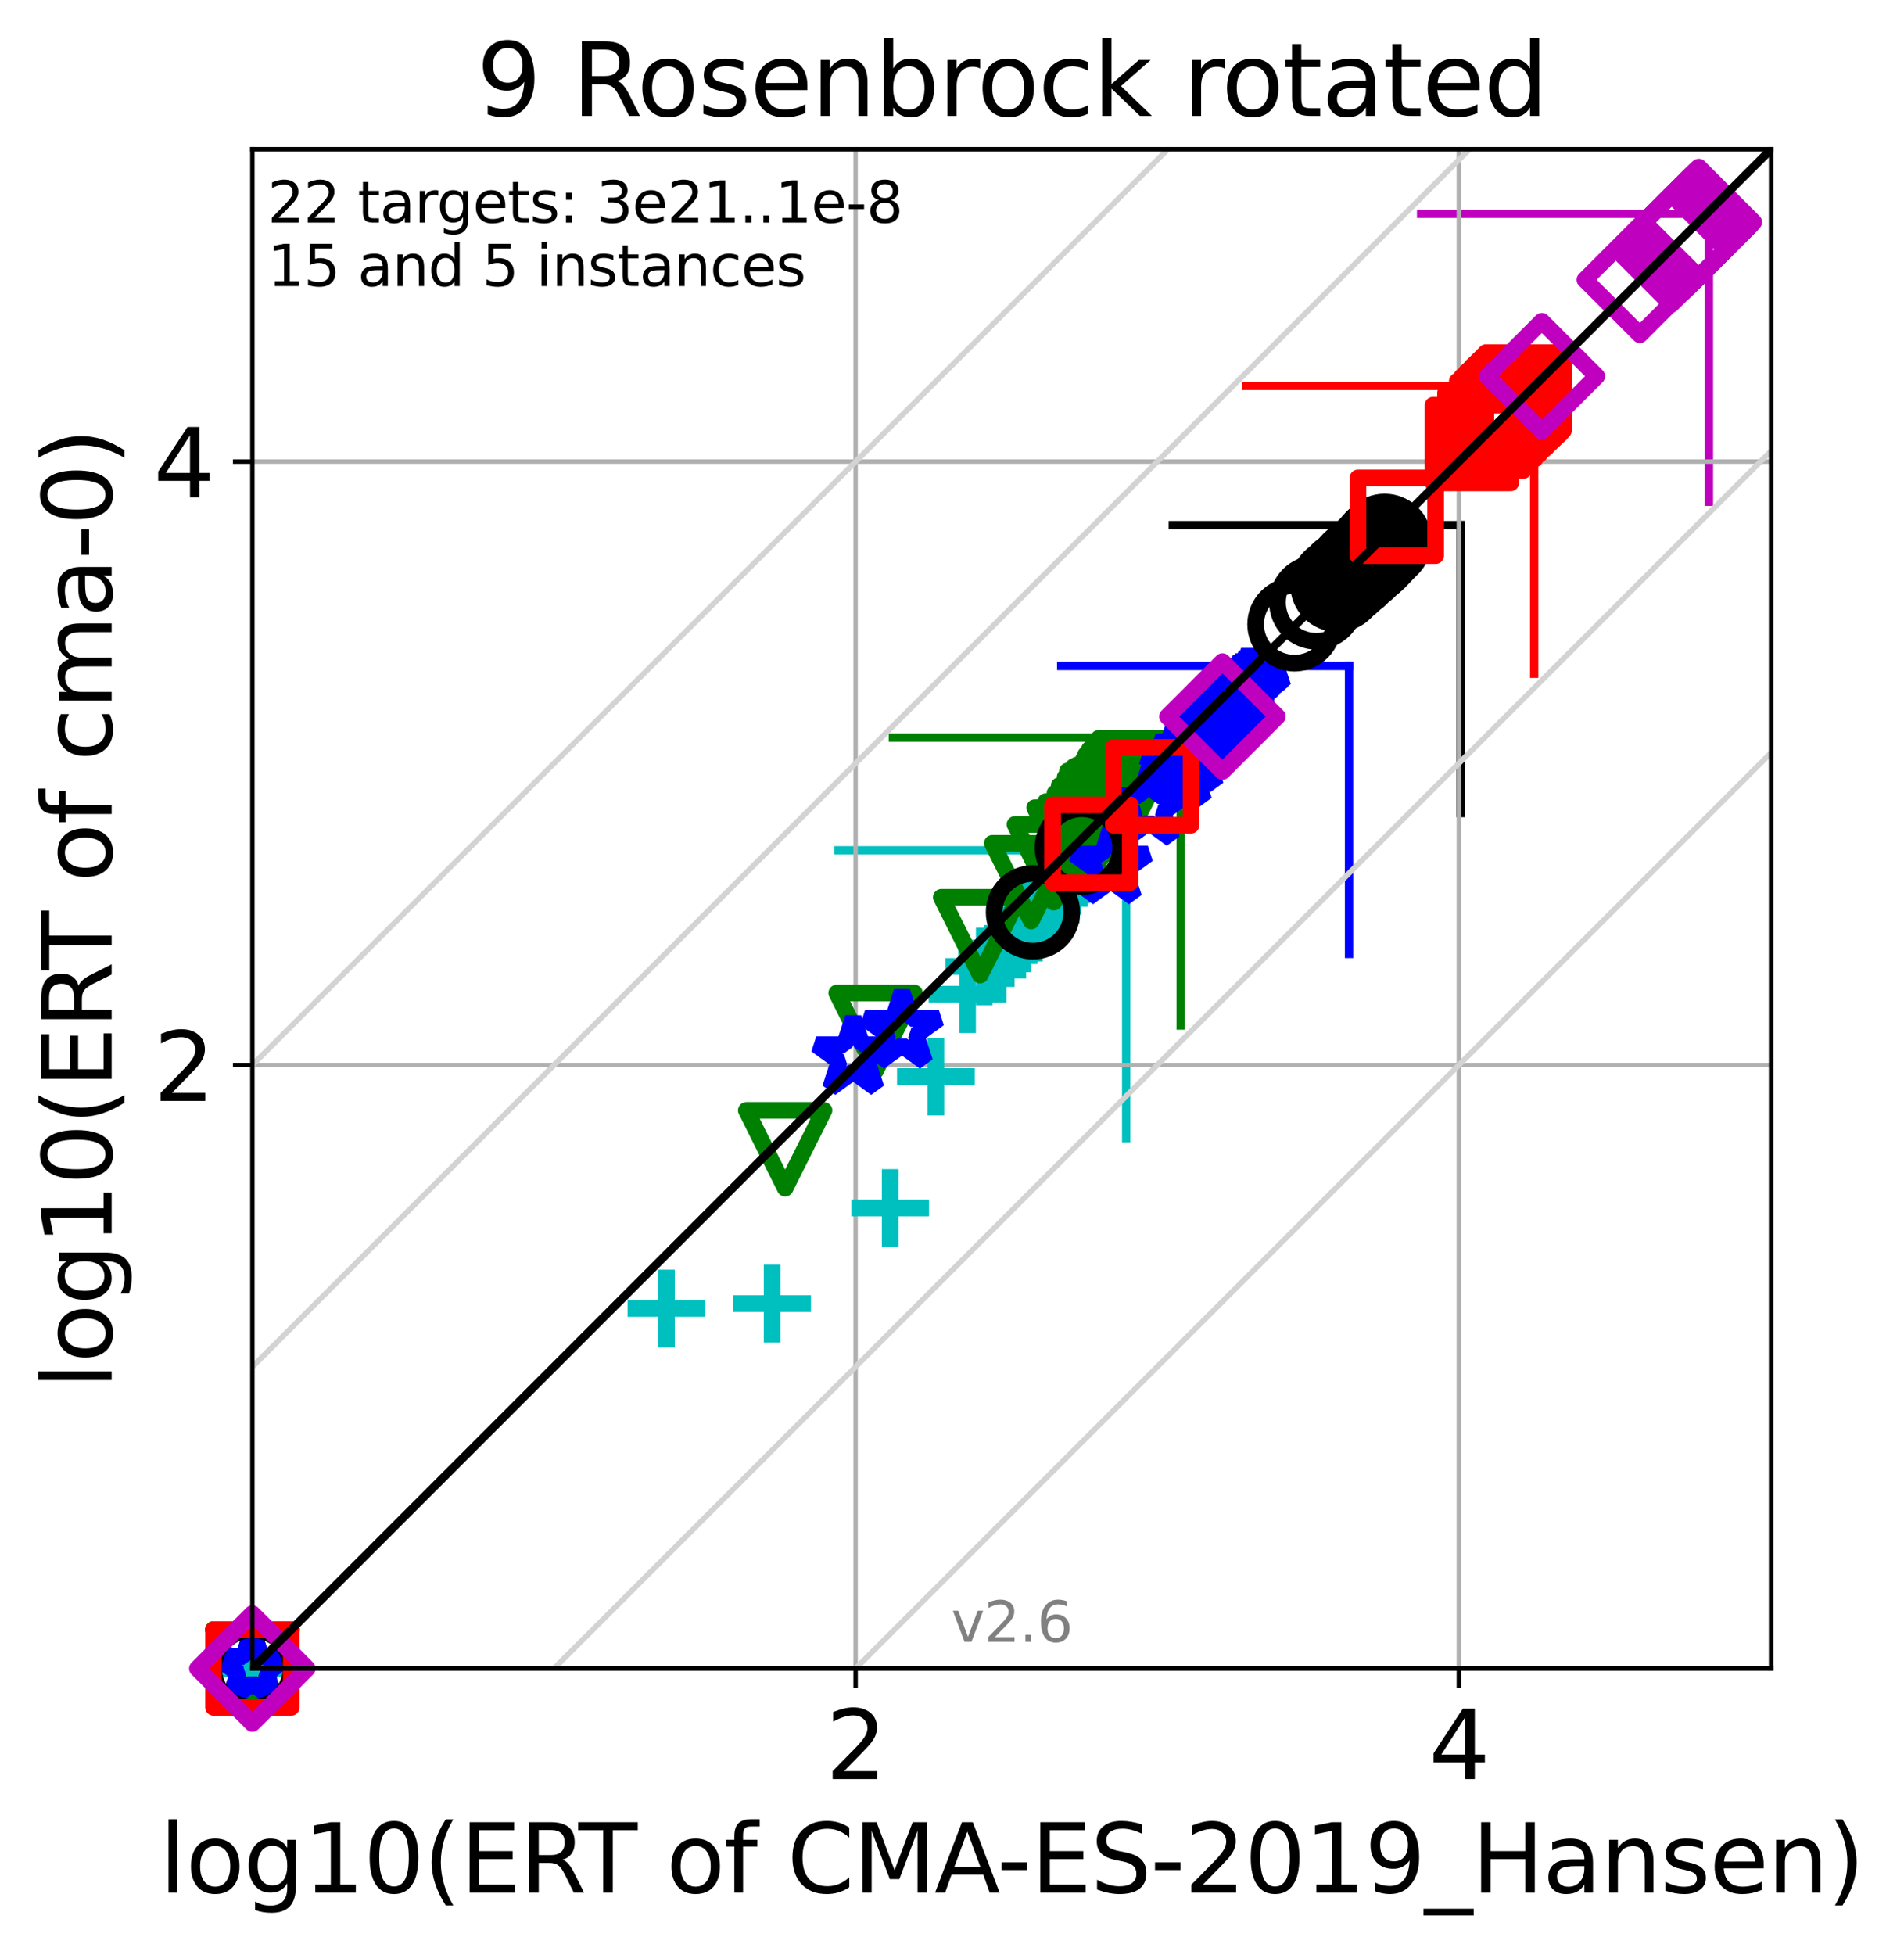<?xml version="1.0" encoding="utf-8" standalone="no"?>
<!DOCTYPE svg PUBLIC "-//W3C//DTD SVG 1.1//EN"
  "http://www.w3.org/Graphics/SVG/1.1/DTD/svg11.dtd">
<svg xmlns:xlink="http://www.w3.org/1999/xlink" width="343.054pt" height="352.096pt" viewBox="0 0 343.054 352.096" xmlns="http://www.w3.org/2000/svg" version="1.1">
 <defs>
  <style type="text/css">*{stroke-linejoin: round; stroke-linecap: butt}</style>
 </defs>
 <g id="figure_1">
  <g id="patch_1">
   <path d="M 0 352.096 
L 343.054 352.096 
L 343.054 0 
L 0 0 
z
" style="fill: #ffffff"/>
  </g>
  <g id="axes_1">
   <g id="patch_2">
    <path d="M 45.469 300.517 
L 319.109 300.517 
L 319.109 26.877 
L 45.469 26.877 
z
" style="fill: #ffffff"/>
   </g>
   <g id="line2d_1">
    <path d="M 202.91 205.003 
L 202.91 153.144 
" clip-path="url(#p6cab3dd74a)" style="fill: none; stroke: #00bfbf; stroke-width: 1.5; stroke-linecap: square"/>
   </g>
   <g id="line2d_2">
    <path d="M 151.052 153.144 
L 202.91 153.144 
" clip-path="url(#p6cab3dd74a)" style="fill: none; stroke: #00bfbf; stroke-width: 1.5; stroke-linecap: square"/>
   </g>
   <g id="line2d_3">
    <path d="M 212.728 184.706 
L 212.728 132.847 
" clip-path="url(#p6cab3dd74a)" style="fill: none; stroke: #008000; stroke-width: 1.5; stroke-linecap: square"/>
   </g>
   <g id="line2d_4">
    <path d="M 160.87 132.847 
L 212.728 132.847 
" clip-path="url(#p6cab3dd74a)" style="fill: none; stroke: #008000; stroke-width: 1.5; stroke-linecap: square"/>
   </g>
   <g id="line2d_5">
    <path d="M 243.061 171.807 
L 243.061 119.949 
" clip-path="url(#p6cab3dd74a)" style="fill: none; stroke: #0000ff; stroke-width: 1.5; stroke-linecap: square"/>
   </g>
   <g id="line2d_6">
    <path d="M 191.203 119.949 
L 243.061 119.949 
" clip-path="url(#p6cab3dd74a)" style="fill: none; stroke: #0000ff; stroke-width: 1.5; stroke-linecap: square"/>
   </g>
   <g id="line2d_7">
    <path d="M 263.165 146.443 
L 263.165 94.584 
" clip-path="url(#p6cab3dd74a)" style="fill: none; stroke: #000000; stroke-width: 1.5; stroke-linecap: square"/>
   </g>
   <g id="line2d_8">
    <path d="M 211.307 94.584 
L 263.165 94.584 
" clip-path="url(#p6cab3dd74a)" style="fill: none; stroke: #000000; stroke-width: 1.5; stroke-linecap: square"/>
   </g>
   <g id="line2d_9">
    <path d="M 276.415 121.354 
L 276.415 69.496 
" clip-path="url(#p6cab3dd74a)" style="fill: none; stroke: #ff0000; stroke-width: 1.5; stroke-linecap: square"/>
   </g>
   <g id="line2d_10">
    <path d="M 224.557 69.496 
L 276.415 69.496 
" clip-path="url(#p6cab3dd74a)" style="fill: none; stroke: #ff0000; stroke-width: 1.5; stroke-linecap: square"/>
   </g>
   <g id="line2d_11">
    <path d="M 307.906 90.374 
L 307.906 38.516 
" clip-path="url(#p6cab3dd74a)" style="fill: none; stroke: #bf00bf; stroke-width: 1.5; stroke-linecap: square"/>
   </g>
   <g id="line2d_12">
    <path d="M 256.048 38.516 
L 307.906 38.516 
" clip-path="url(#p6cab3dd74a)" style="fill: none; stroke: #bf00bf; stroke-width: 1.5; stroke-linecap: square"/>
   </g>
   <g id="matplotlib.axis_1">
    <g id="xtick_1">
     <g id="line2d_13">
      <path d="M 154.159 300.517 
L 154.159 26.877 
" clip-path="url(#p6cab3dd74a)" style="fill: none; stroke: #b0b0b0; stroke-width: 0.8; stroke-linecap: square"/>
     </g>
     <g id="line2d_14">
      <defs>
       <path id="m63986c4ceb" d="M 0 0 
L 0 3.5 
" style="stroke: #000000; stroke-width: 0.8"/>
      </defs>
      <g>
       <use xlink:href="#m63986c4ceb" x="154.159" y="300.517" style="stroke: #000000; stroke-width: 0.8"/>
      </g>
     </g>
     <g id="text_1">
      <!-- 2 -->
      <g transform="translate(148.751 320.435)scale(0.17 -0.17)">
       <defs>
        <path id="DejaVuSans-32" d="M 1228 531 
L 3431 531 
L 3431 0 
L 469 0 
L 469 531 
Q 828 903 1448 1529 
Q 2069 2156 2228 2338 
Q 2531 2678 2651 2914 
Q 2772 3150 2772 3378 
Q 2772 3750 2511 3984 
Q 2250 4219 1831 4219 
Q 1534 4219 1204 4116 
Q 875 4013 500 3803 
L 500 4441 
Q 881 4594 1212 4672 
Q 1544 4750 1819 4750 
Q 2544 4750 2975 4387 
Q 3406 4025 3406 3419 
Q 3406 3131 3298 2873 
Q 3191 2616 2906 2266 
Q 2828 2175 2409 1742 
Q 1991 1309 1228 531 
z
" transform="scale(0.016)"/>
       </defs>
       <use xlink:href="#DejaVuSans-32"/>
      </g>
     </g>
    </g>
    <g id="xtick_2">
     <g id="line2d_15">
      <path d="M 262.849 300.517 
L 262.849 26.877 
" clip-path="url(#p6cab3dd74a)" style="fill: none; stroke: #b0b0b0; stroke-width: 0.8; stroke-linecap: square"/>
     </g>
     <g id="line2d_16">
      <g>
       <use xlink:href="#m63986c4ceb" x="262.849" y="300.517" style="stroke: #000000; stroke-width: 0.8"/>
      </g>
     </g>
     <g id="text_2">
      <!-- 4 -->
      <g transform="translate(257.44 320.435)scale(0.17 -0.17)">
       <defs>
        <path id="DejaVuSans-34" d="M 2419 4116 
L 825 1625 
L 2419 1625 
L 2419 4116 
z
M 2253 4666 
L 3047 4666 
L 3047 1625 
L 3713 1625 
L 3713 1100 
L 3047 1100 
L 3047 0 
L 2419 0 
L 2419 1100 
L 313 1100 
L 313 1709 
L 2253 4666 
z
" transform="scale(0.016)"/>
       </defs>
       <use xlink:href="#DejaVuSans-34"/>
      </g>
     </g>
    </g>
    <g id="text_3">
     <!-- log10(ERT of CMA-ES-2019_Hansen) -->
     <g transform="translate(28.725 340.887)scale(0.17 -0.17)">
      <defs>
       <path id="DejaVuSans-6c" d="M 603 4863 
L 1178 4863 
L 1178 0 
L 603 0 
L 603 4863 
z
" transform="scale(0.016)"/>
       <path id="DejaVuSans-6f" d="M 1959 3097 
Q 1497 3097 1228 2736 
Q 959 2375 959 1747 
Q 959 1119 1226 758 
Q 1494 397 1959 397 
Q 2419 397 2687 759 
Q 2956 1122 2956 1747 
Q 2956 2369 2687 2733 
Q 2419 3097 1959 3097 
z
M 1959 3584 
Q 2709 3584 3137 3096 
Q 3566 2609 3566 1747 
Q 3566 888 3137 398 
Q 2709 -91 1959 -91 
Q 1206 -91 779 398 
Q 353 888 353 1747 
Q 353 2609 779 3096 
Q 1206 3584 1959 3584 
z
" transform="scale(0.016)"/>
       <path id="DejaVuSans-67" d="M 2906 1791 
Q 2906 2416 2648 2759 
Q 2391 3103 1925 3103 
Q 1463 3103 1205 2759 
Q 947 2416 947 1791 
Q 947 1169 1205 825 
Q 1463 481 1925 481 
Q 2391 481 2648 825 
Q 2906 1169 2906 1791 
z
M 3481 434 
Q 3481 -459 3084 -895 
Q 2688 -1331 1869 -1331 
Q 1566 -1331 1297 -1286 
Q 1028 -1241 775 -1147 
L 775 -588 
Q 1028 -725 1275 -790 
Q 1522 -856 1778 -856 
Q 2344 -856 2625 -561 
Q 2906 -266 2906 331 
L 2906 616 
Q 2728 306 2450 153 
Q 2172 0 1784 0 
Q 1141 0 747 490 
Q 353 981 353 1791 
Q 353 2603 747 3093 
Q 1141 3584 1784 3584 
Q 2172 3584 2450 3431 
Q 2728 3278 2906 2969 
L 2906 3500 
L 3481 3500 
L 3481 434 
z
" transform="scale(0.016)"/>
       <path id="DejaVuSans-31" d="M 794 531 
L 1825 531 
L 1825 4091 
L 703 3866 
L 703 4441 
L 1819 4666 
L 2450 4666 
L 2450 531 
L 3481 531 
L 3481 0 
L 794 0 
L 794 531 
z
" transform="scale(0.016)"/>
       <path id="DejaVuSans-30" d="M 2034 4250 
Q 1547 4250 1301 3770 
Q 1056 3291 1056 2328 
Q 1056 1369 1301 889 
Q 1547 409 2034 409 
Q 2525 409 2770 889 
Q 3016 1369 3016 2328 
Q 3016 3291 2770 3770 
Q 2525 4250 2034 4250 
z
M 2034 4750 
Q 2819 4750 3233 4129 
Q 3647 3509 3647 2328 
Q 3647 1150 3233 529 
Q 2819 -91 2034 -91 
Q 1250 -91 836 529 
Q 422 1150 422 2328 
Q 422 3509 836 4129 
Q 1250 4750 2034 4750 
z
" transform="scale(0.016)"/>
       <path id="DejaVuSans-28" d="M 1984 4856 
Q 1566 4138 1362 3434 
Q 1159 2731 1159 2009 
Q 1159 1288 1364 580 
Q 1569 -128 1984 -844 
L 1484 -844 
Q 1016 -109 783 600 
Q 550 1309 550 2009 
Q 550 2706 781 3412 
Q 1013 4119 1484 4856 
L 1984 4856 
z
" transform="scale(0.016)"/>
       <path id="DejaVuSans-45" d="M 628 4666 
L 3578 4666 
L 3578 4134 
L 1259 4134 
L 1259 2753 
L 3481 2753 
L 3481 2222 
L 1259 2222 
L 1259 531 
L 3634 531 
L 3634 0 
L 628 0 
L 628 4666 
z
" transform="scale(0.016)"/>
       <path id="DejaVuSans-52" d="M 2841 2188 
Q 3044 2119 3236 1894 
Q 3428 1669 3622 1275 
L 4263 0 
L 3584 0 
L 2988 1197 
Q 2756 1666 2539 1819 
Q 2322 1972 1947 1972 
L 1259 1972 
L 1259 0 
L 628 0 
L 628 4666 
L 2053 4666 
Q 2853 4666 3247 4331 
Q 3641 3997 3641 3322 
Q 3641 2881 3436 2590 
Q 3231 2300 2841 2188 
z
M 1259 4147 
L 1259 2491 
L 2053 2491 
Q 2509 2491 2742 2702 
Q 2975 2913 2975 3322 
Q 2975 3731 2742 3939 
Q 2509 4147 2053 4147 
L 1259 4147 
z
" transform="scale(0.016)"/>
       <path id="DejaVuSans-54" d="M -19 4666 
L 3928 4666 
L 3928 4134 
L 2272 4134 
L 2272 0 
L 1638 0 
L 1638 4134 
L -19 4134 
L -19 4666 
z
" transform="scale(0.016)"/>
       <path id="DejaVuSans-20" transform="scale(0.016)"/>
       <path id="DejaVuSans-66" d="M 2375 4863 
L 2375 4384 
L 1825 4384 
Q 1516 4384 1395 4259 
Q 1275 4134 1275 3809 
L 1275 3500 
L 2222 3500 
L 2222 3053 
L 1275 3053 
L 1275 0 
L 697 0 
L 697 3053 
L 147 3053 
L 147 3500 
L 697 3500 
L 697 3744 
Q 697 4328 969 4595 
Q 1241 4863 1831 4863 
L 2375 4863 
z
" transform="scale(0.016)"/>
       <path id="DejaVuSans-43" d="M 4122 4306 
L 4122 3641 
Q 3803 3938 3442 4084 
Q 3081 4231 2675 4231 
Q 1875 4231 1450 3742 
Q 1025 3253 1025 2328 
Q 1025 1406 1450 917 
Q 1875 428 2675 428 
Q 3081 428 3442 575 
Q 3803 722 4122 1019 
L 4122 359 
Q 3791 134 3420 21 
Q 3050 -91 2638 -91 
Q 1578 -91 968 557 
Q 359 1206 359 2328 
Q 359 3453 968 4101 
Q 1578 4750 2638 4750 
Q 3056 4750 3426 4639 
Q 3797 4528 4122 4306 
z
" transform="scale(0.016)"/>
       <path id="DejaVuSans-4d" d="M 628 4666 
L 1569 4666 
L 2759 1491 
L 3956 4666 
L 4897 4666 
L 4897 0 
L 4281 0 
L 4281 4097 
L 3078 897 
L 2444 897 
L 1241 4097 
L 1241 0 
L 628 0 
L 628 4666 
z
" transform="scale(0.016)"/>
       <path id="DejaVuSans-41" d="M 2188 4044 
L 1331 1722 
L 3047 1722 
L 2188 4044 
z
M 1831 4666 
L 2547 4666 
L 4325 0 
L 3669 0 
L 3244 1197 
L 1141 1197 
L 716 0 
L 50 0 
L 1831 4666 
z
" transform="scale(0.016)"/>
       <path id="DejaVuSans-2d" d="M 313 2009 
L 1997 2009 
L 1997 1497 
L 313 1497 
L 313 2009 
z
" transform="scale(0.016)"/>
       <path id="DejaVuSans-53" d="M 3425 4513 
L 3425 3897 
Q 3066 4069 2747 4153 
Q 2428 4238 2131 4238 
Q 1616 4238 1336 4038 
Q 1056 3838 1056 3469 
Q 1056 3159 1242 3001 
Q 1428 2844 1947 2747 
L 2328 2669 
Q 3034 2534 3370 2195 
Q 3706 1856 3706 1288 
Q 3706 609 3251 259 
Q 2797 -91 1919 -91 
Q 1588 -91 1214 -16 
Q 841 59 441 206 
L 441 856 
Q 825 641 1194 531 
Q 1563 422 1919 422 
Q 2459 422 2753 634 
Q 3047 847 3047 1241 
Q 3047 1584 2836 1778 
Q 2625 1972 2144 2069 
L 1759 2144 
Q 1053 2284 737 2584 
Q 422 2884 422 3419 
Q 422 4038 858 4394 
Q 1294 4750 2059 4750 
Q 2388 4750 2728 4690 
Q 3069 4631 3425 4513 
z
" transform="scale(0.016)"/>
       <path id="DejaVuSans-39" d="M 703 97 
L 703 672 
Q 941 559 1184 500 
Q 1428 441 1663 441 
Q 2288 441 2617 861 
Q 2947 1281 2994 2138 
Q 2813 1869 2534 1725 
Q 2256 1581 1919 1581 
Q 1219 1581 811 2004 
Q 403 2428 403 3163 
Q 403 3881 828 4315 
Q 1253 4750 1959 4750 
Q 2769 4750 3195 4129 
Q 3622 3509 3622 2328 
Q 3622 1225 3098 567 
Q 2575 -91 1691 -91 
Q 1453 -91 1209 -44 
Q 966 3 703 97 
z
M 1959 2075 
Q 2384 2075 2632 2365 
Q 2881 2656 2881 3163 
Q 2881 3666 2632 3958 
Q 2384 4250 1959 4250 
Q 1534 4250 1286 3958 
Q 1038 3666 1038 3163 
Q 1038 2656 1286 2365 
Q 1534 2075 1959 2075 
z
" transform="scale(0.016)"/>
       <path id="DejaVuSans-5f" d="M 3263 -1063 
L 3263 -1509 
L -63 -1509 
L -63 -1063 
L 3263 -1063 
z
" transform="scale(0.016)"/>
       <path id="DejaVuSans-48" d="M 628 4666 
L 1259 4666 
L 1259 2753 
L 3553 2753 
L 3553 4666 
L 4184 4666 
L 4184 0 
L 3553 0 
L 3553 2222 
L 1259 2222 
L 1259 0 
L 628 0 
L 628 4666 
z
" transform="scale(0.016)"/>
       <path id="DejaVuSans-61" d="M 2194 1759 
Q 1497 1759 1228 1600 
Q 959 1441 959 1056 
Q 959 750 1161 570 
Q 1363 391 1709 391 
Q 2188 391 2477 730 
Q 2766 1069 2766 1631 
L 2766 1759 
L 2194 1759 
z
M 3341 1997 
L 3341 0 
L 2766 0 
L 2766 531 
Q 2569 213 2275 61 
Q 1981 -91 1556 -91 
Q 1019 -91 701 211 
Q 384 513 384 1019 
Q 384 1609 779 1909 
Q 1175 2209 1959 2209 
L 2766 2209 
L 2766 2266 
Q 2766 2663 2505 2880 
Q 2244 3097 1772 3097 
Q 1472 3097 1187 3025 
Q 903 2953 641 2809 
L 641 3341 
Q 956 3463 1253 3523 
Q 1550 3584 1831 3584 
Q 2591 3584 2966 3190 
Q 3341 2797 3341 1997 
z
" transform="scale(0.016)"/>
       <path id="DejaVuSans-6e" d="M 3513 2113 
L 3513 0 
L 2938 0 
L 2938 2094 
Q 2938 2591 2744 2837 
Q 2550 3084 2163 3084 
Q 1697 3084 1428 2787 
Q 1159 2491 1159 1978 
L 1159 0 
L 581 0 
L 581 3500 
L 1159 3500 
L 1159 2956 
Q 1366 3272 1645 3428 
Q 1925 3584 2291 3584 
Q 2894 3584 3203 3211 
Q 3513 2838 3513 2113 
z
" transform="scale(0.016)"/>
       <path id="DejaVuSans-73" d="M 2834 3397 
L 2834 2853 
Q 2591 2978 2328 3040 
Q 2066 3103 1784 3103 
Q 1356 3103 1142 2972 
Q 928 2841 928 2578 
Q 928 2378 1081 2264 
Q 1234 2150 1697 2047 
L 1894 2003 
Q 2506 1872 2764 1633 
Q 3022 1394 3022 966 
Q 3022 478 2636 193 
Q 2250 -91 1575 -91 
Q 1294 -91 989 -36 
Q 684 19 347 128 
L 347 722 
Q 666 556 975 473 
Q 1284 391 1588 391 
Q 1994 391 2212 530 
Q 2431 669 2431 922 
Q 2431 1156 2273 1281 
Q 2116 1406 1581 1522 
L 1381 1569 
Q 847 1681 609 1914 
Q 372 2147 372 2553 
Q 372 3047 722 3315 
Q 1072 3584 1716 3584 
Q 2034 3584 2315 3537 
Q 2597 3491 2834 3397 
z
" transform="scale(0.016)"/>
       <path id="DejaVuSans-65" d="M 3597 1894 
L 3597 1613 
L 953 1613 
Q 991 1019 1311 708 
Q 1631 397 2203 397 
Q 2534 397 2845 478 
Q 3156 559 3463 722 
L 3463 178 
Q 3153 47 2828 -22 
Q 2503 -91 2169 -91 
Q 1331 -91 842 396 
Q 353 884 353 1716 
Q 353 2575 817 3079 
Q 1281 3584 2069 3584 
Q 2775 3584 3186 3129 
Q 3597 2675 3597 1894 
z
M 3022 2063 
Q 3016 2534 2758 2815 
Q 2500 3097 2075 3097 
Q 1594 3097 1305 2825 
Q 1016 2553 972 2059 
L 3022 2063 
z
" transform="scale(0.016)"/>
       <path id="DejaVuSans-29" d="M 513 4856 
L 1013 4856 
Q 1481 4119 1714 3412 
Q 1947 2706 1947 2009 
Q 1947 1309 1714 600 
Q 1481 -109 1013 -844 
L 513 -844 
Q 928 -128 1133 580 
Q 1338 1288 1338 2009 
Q 1338 2731 1133 3434 
Q 928 4138 513 4856 
z
" transform="scale(0.016)"/>
      </defs>
      <use xlink:href="#DejaVuSans-6c"/>
      <use xlink:href="#DejaVuSans-6f" x="27.783"/>
      <use xlink:href="#DejaVuSans-67" x="88.965"/>
      <use xlink:href="#DejaVuSans-31" x="152.441"/>
      <use xlink:href="#DejaVuSans-30" x="216.064"/>
      <use xlink:href="#DejaVuSans-28" x="279.688"/>
      <use xlink:href="#DejaVuSans-45" x="318.701"/>
      <use xlink:href="#DejaVuSans-52" x="381.885"/>
      <use xlink:href="#DejaVuSans-54" x="444.117"/>
      <use xlink:href="#DejaVuSans-20" x="505.201"/>
      <use xlink:href="#DejaVuSans-6f" x="536.988"/>
      <use xlink:href="#DejaVuSans-66" x="598.17"/>
      <use xlink:href="#DejaVuSans-20" x="633.375"/>
      <use xlink:href="#DejaVuSans-43" x="665.162"/>
      <use xlink:href="#DejaVuSans-4d" x="734.986"/>
      <use xlink:href="#DejaVuSans-41" x="821.266"/>
      <use xlink:href="#DejaVuSans-2d" x="887.424"/>
      <use xlink:href="#DejaVuSans-45" x="923.508"/>
      <use xlink:href="#DejaVuSans-53" x="986.691"/>
      <use xlink:href="#DejaVuSans-2d" x="1050.168"/>
      <use xlink:href="#DejaVuSans-32" x="1086.252"/>
      <use xlink:href="#DejaVuSans-30" x="1149.875"/>
      <use xlink:href="#DejaVuSans-31" x="1213.498"/>
      <use xlink:href="#DejaVuSans-39" x="1277.121"/>
      <use xlink:href="#DejaVuSans-5f" x="1340.744"/>
      <use xlink:href="#DejaVuSans-48" x="1390.744"/>
      <use xlink:href="#DejaVuSans-61" x="1465.939"/>
      <use xlink:href="#DejaVuSans-6e" x="1527.219"/>
      <use xlink:href="#DejaVuSans-73" x="1590.598"/>
      <use xlink:href="#DejaVuSans-65" x="1642.697"/>
      <use xlink:href="#DejaVuSans-6e" x="1704.221"/>
      <use xlink:href="#DejaVuSans-29" x="1767.6"/>
     </g>
    </g>
   </g>
   <g id="matplotlib.axis_2">
    <g id="ytick_1">
     <g id="line2d_17">
      <path d="M 45.469 191.827 
L 319.109 191.827 
" clip-path="url(#p6cab3dd74a)" style="fill: none; stroke: #b0b0b0; stroke-width: 0.8; stroke-linecap: square"/>
     </g>
     <g id="line2d_18">
      <defs>
       <path id="m216220f5d4" d="M 0 0 
L -3.5 0 
" style="stroke: #000000; stroke-width: 0.8"/>
      </defs>
      <g>
       <use xlink:href="#m216220f5d4" x="45.469" y="191.827" style="stroke: #000000; stroke-width: 0.8"/>
      </g>
     </g>
     <g id="text_4">
      <!-- 2 -->
      <g transform="translate(27.653 198.286)scale(0.17 -0.17)">
       <use xlink:href="#DejaVuSans-32"/>
      </g>
     </g>
    </g>
    <g id="ytick_2">
     <g id="line2d_19">
      <path d="M 45.469 83.138 
L 319.109 83.138 
" clip-path="url(#p6cab3dd74a)" style="fill: none; stroke: #b0b0b0; stroke-width: 0.8; stroke-linecap: square"/>
     </g>
     <g id="line2d_20">
      <g>
       <use xlink:href="#m216220f5d4" x="45.469" y="83.138" style="stroke: #000000; stroke-width: 0.8"/>
      </g>
     </g>
     <g id="text_5">
      <!-- 4 -->
      <g transform="translate(27.653 89.596)scale(0.17 -0.17)">
       <use xlink:href="#DejaVuSans-34"/>
      </g>
     </g>
    </g>
    <g id="text_6">
     <!-- log10(ERT of cma-0) -->
     <g transform="translate(20.117 250.19)rotate(-90)scale(0.17 -0.17)">
      <defs>
       <path id="DejaVuSans-63" d="M 3122 3366 
L 3122 2828 
Q 2878 2963 2633 3030 
Q 2388 3097 2138 3097 
Q 1578 3097 1268 2742 
Q 959 2388 959 1747 
Q 959 1106 1268 751 
Q 1578 397 2138 397 
Q 2388 397 2633 464 
Q 2878 531 3122 666 
L 3122 134 
Q 2881 22 2623 -34 
Q 2366 -91 2075 -91 
Q 1284 -91 818 406 
Q 353 903 353 1747 
Q 353 2603 823 3093 
Q 1294 3584 2113 3584 
Q 2378 3584 2631 3529 
Q 2884 3475 3122 3366 
z
" transform="scale(0.016)"/>
       <path id="DejaVuSans-6d" d="M 3328 2828 
Q 3544 3216 3844 3400 
Q 4144 3584 4550 3584 
Q 5097 3584 5394 3201 
Q 5691 2819 5691 2113 
L 5691 0 
L 5113 0 
L 5113 2094 
Q 5113 2597 4934 2840 
Q 4756 3084 4391 3084 
Q 3944 3084 3684 2787 
Q 3425 2491 3425 1978 
L 3425 0 
L 2847 0 
L 2847 2094 
Q 2847 2600 2669 2842 
Q 2491 3084 2119 3084 
Q 1678 3084 1418 2786 
Q 1159 2488 1159 1978 
L 1159 0 
L 581 0 
L 581 3500 
L 1159 3500 
L 1159 2956 
Q 1356 3278 1631 3431 
Q 1906 3584 2284 3584 
Q 2666 3584 2933 3390 
Q 3200 3197 3328 2828 
z
" transform="scale(0.016)"/>
      </defs>
      <use xlink:href="#DejaVuSans-6c"/>
      <use xlink:href="#DejaVuSans-6f" x="27.783"/>
      <use xlink:href="#DejaVuSans-67" x="88.965"/>
      <use xlink:href="#DejaVuSans-31" x="152.441"/>
      <use xlink:href="#DejaVuSans-30" x="216.064"/>
      <use xlink:href="#DejaVuSans-28" x="279.688"/>
      <use xlink:href="#DejaVuSans-45" x="318.701"/>
      <use xlink:href="#DejaVuSans-52" x="381.885"/>
      <use xlink:href="#DejaVuSans-54" x="444.117"/>
      <use xlink:href="#DejaVuSans-20" x="505.201"/>
      <use xlink:href="#DejaVuSans-6f" x="536.988"/>
      <use xlink:href="#DejaVuSans-66" x="598.17"/>
      <use xlink:href="#DejaVuSans-20" x="633.375"/>
      <use xlink:href="#DejaVuSans-63" x="665.162"/>
      <use xlink:href="#DejaVuSans-6d" x="720.143"/>
      <use xlink:href="#DejaVuSans-61" x="817.555"/>
      <use xlink:href="#DejaVuSans-2d" x="878.834"/>
      <use xlink:href="#DejaVuSans-30" x="914.918"/>
      <use xlink:href="#DejaVuSans-29" x="978.541"/>
     </g>
    </g>
   </g>
   <g id="line2d_21">
    <defs>
     <path id="me271e037c1" d="M -7 0 
L 7 0 
M 0 7 
L 0 -7 
" style="stroke: #00bfbf; stroke-width: 3"/>
    </defs>
    <g>
     <use xlink:href="#me271e037c1" x="45.469" y="300.517" style="fill-opacity: 0; stroke: #00bfbf; stroke-width: 3"/>
     <use xlink:href="#me271e037c1" x="45.469" y="300.517" style="fill-opacity: 0; stroke: #00bfbf; stroke-width: 3"/>
     <use xlink:href="#me271e037c1" x="45.469" y="300.517" style="fill-opacity: 0; stroke: #00bfbf; stroke-width: 3"/>
     <use xlink:href="#me271e037c1" x="45.469" y="300.517" style="fill-opacity: 0; stroke: #00bfbf; stroke-width: 3"/>
     <use xlink:href="#me271e037c1" x="120.08" y="235.677" style="fill-opacity: 0; stroke: #00bfbf; stroke-width: 3"/>
     <use xlink:href="#me271e037c1" x="139.115" y="234.786" style="fill-opacity: 0; stroke: #00bfbf; stroke-width: 3"/>
     <use xlink:href="#me271e037c1" x="160.387" y="217.568" style="fill-opacity: 0; stroke: #00bfbf; stroke-width: 3"/>
     <use xlink:href="#me271e037c1" x="168.619" y="193.898" style="fill-opacity: 0; stroke: #00bfbf; stroke-width: 3"/>
     <use xlink:href="#me271e037c1" x="174.331" y="179.055" style="fill-opacity: 0; stroke: #00bfbf; stroke-width: 3"/>
     <use xlink:href="#me271e037c1" x="177.337" y="174.071" style="fill-opacity: 0; stroke: #00bfbf; stroke-width: 3"/>
     <use xlink:href="#me271e037c1" x="179.665" y="171.263" style="fill-opacity: 0; stroke: #00bfbf; stroke-width: 3"/>
     <use xlink:href="#me271e037c1" x="181.304" y="170.755" style="fill-opacity: 0; stroke: #00bfbf; stroke-width: 3"/>
     <use xlink:href="#me271e037c1" x="183.382" y="169.24" style="fill-opacity: 0; stroke: #00bfbf; stroke-width: 3"/>
     <use xlink:href="#me271e037c1" x="184.268" y="168.107" style="fill-opacity: 0; stroke: #00bfbf; stroke-width: 3"/>
     <use xlink:href="#me271e037c1" x="185.442" y="166.633" style="fill-opacity: 0; stroke: #00bfbf; stroke-width: 3"/>
     <use xlink:href="#me271e037c1" x="186.381" y="166.167" style="fill-opacity: 0; stroke: #00bfbf; stroke-width: 3"/>
     <use xlink:href="#me271e037c1" x="187.526" y="164.762" style="fill-opacity: 0; stroke: #00bfbf; stroke-width: 3"/>
     <use xlink:href="#me271e037c1" x="187.822" y="163.252" style="fill-opacity: 0; stroke: #00bfbf; stroke-width: 3"/>
     <use xlink:href="#me271e037c1" x="188.973" y="161.819" style="fill-opacity: 0; stroke: #00bfbf; stroke-width: 3"/>
     <use xlink:href="#me271e037c1" x="189.44" y="161.167" style="fill-opacity: 0; stroke: #00bfbf; stroke-width: 3"/>
     <use xlink:href="#me271e037c1" x="190.401" y="160.531" style="fill-opacity: 0; stroke: #00bfbf; stroke-width: 3"/>
     <use xlink:href="#me271e037c1" x="190.617" y="160.072" style="fill-opacity: 0; stroke: #00bfbf; stroke-width: 3"/>
    </g>
   </g>
   <g id="line2d_22">
    <defs>
     <path id="mbf465bf738" d="M -0 7 
L 7 -7 
L -7 -7 
z
" style="stroke: #008000; stroke-width: 3; stroke-linejoin: miter"/>
    </defs>
    <g>
     <use xlink:href="#mbf465bf738" x="45.469" y="300.517" style="fill-opacity: 0; stroke: #008000; stroke-width: 3; stroke-linejoin: miter"/>
     <use xlink:href="#mbf465bf738" x="45.469" y="300.517" style="fill-opacity: 0; stroke: #008000; stroke-width: 3; stroke-linejoin: miter"/>
     <use xlink:href="#mbf465bf738" x="45.469" y="300.517" style="fill-opacity: 0; stroke: #008000; stroke-width: 3; stroke-linejoin: miter"/>
     <use xlink:href="#mbf465bf738" x="141.465" y="206.99" style="fill-opacity: 0; stroke: #008000; stroke-width: 3; stroke-linejoin: miter"/>
     <use xlink:href="#mbf465bf738" x="157.757" y="185.854" style="fill-opacity: 0; stroke: #008000; stroke-width: 3; stroke-linejoin: miter"/>
     <use xlink:href="#mbf465bf738" x="176.601" y="168.613" style="fill-opacity: 0; stroke: #008000; stroke-width: 3; stroke-linejoin: miter"/>
     <use xlink:href="#mbf465bf738" x="185.795" y="158.885" style="fill-opacity: 0; stroke: #008000; stroke-width: 3; stroke-linejoin: miter"/>
     <use xlink:href="#mbf465bf738" x="189.866" y="155.494" style="fill-opacity: 0; stroke: #008000; stroke-width: 3; stroke-linejoin: miter"/>
     <use xlink:href="#mbf465bf738" x="193.421" y="152.476" style="fill-opacity: 0; stroke: #008000; stroke-width: 3; stroke-linejoin: miter"/>
     <use xlink:href="#mbf465bf738" x="195.396" y="151.387" style="fill-opacity: 0; stroke: #008000; stroke-width: 3; stroke-linejoin: miter"/>
     <use xlink:href="#mbf465bf738" x="197.076" y="149.864" style="fill-opacity: 0; stroke: #008000; stroke-width: 3; stroke-linejoin: miter"/>
     <use xlink:href="#mbf465bf738" x="197.837" y="148.5" style="fill-opacity: 0; stroke: #008000; stroke-width: 3; stroke-linejoin: miter"/>
     <use xlink:href="#mbf465bf738" x="198.903" y="146.984" style="fill-opacity: 0; stroke: #008000; stroke-width: 3; stroke-linejoin: miter"/>
     <use xlink:href="#mbf465bf738" x="199.325" y="145.874" style="fill-opacity: 0; stroke: #008000; stroke-width: 3; stroke-linejoin: miter"/>
     <use xlink:href="#mbf465bf738" x="200.429" y="145.086" style="fill-opacity: 0; stroke: #008000; stroke-width: 3; stroke-linejoin: miter"/>
     <use xlink:href="#mbf465bf738" x="201.052" y="144.781" style="fill-opacity: 0; stroke: #008000; stroke-width: 3; stroke-linejoin: miter"/>
     <use xlink:href="#mbf465bf738" x="202.218" y="143.774" style="fill-opacity: 0; stroke: #008000; stroke-width: 3; stroke-linejoin: miter"/>
     <use xlink:href="#mbf465bf738" x="202.609" y="142.921" style="fill-opacity: 0; stroke: #008000; stroke-width: 3; stroke-linejoin: miter"/>
     <use xlink:href="#mbf465bf738" x="203.292" y="141.932" style="fill-opacity: 0; stroke: #008000; stroke-width: 3; stroke-linejoin: miter"/>
     <use xlink:href="#mbf465bf738" x="203.897" y="141.23" style="fill-opacity: 0; stroke: #008000; stroke-width: 3; stroke-linejoin: miter"/>
     <use xlink:href="#mbf465bf738" x="204.686" y="140.759" style="fill-opacity: 0; stroke: #008000; stroke-width: 3; stroke-linejoin: miter"/>
     <use xlink:href="#mbf465bf738" x="204.973" y="139.959" style="fill-opacity: 0; stroke: #008000; stroke-width: 3; stroke-linejoin: miter"/>
    </g>
   </g>
   <g id="line2d_23">
    <defs>
     <path id="m35ca4c3101" d="M 0 -7 
L -1.572 -2.163 
L -6.657 -2.163 
L -2.543 0.826 
L -4.114 5.663 
L -0 2.674 
L 4.114 5.663 
L 2.543 0.826 
L 6.657 -2.163 
L 1.572 -2.163 
z
" style="stroke: #0000ff; stroke-width: 3; stroke-linejoin: bevel"/>
    </defs>
    <g>
     <use xlink:href="#m35ca4c3101" x="45.469" y="300.517" style="fill-opacity: 0; stroke: #0000ff; stroke-width: 3; stroke-linejoin: bevel"/>
     <use xlink:href="#m35ca4c3101" x="45.469" y="300.517" style="fill-opacity: 0; stroke: #0000ff; stroke-width: 3; stroke-linejoin: bevel"/>
     <use xlink:href="#m35ca4c3101" x="153.73" y="190.319" style="fill-opacity: 0; stroke: #0000ff; stroke-width: 3; stroke-linejoin: bevel"/>
     <use xlink:href="#m35ca4c3101" x="162.512" y="185.599" style="fill-opacity: 0; stroke: #0000ff; stroke-width: 3; stroke-linejoin: bevel"/>
     <use xlink:href="#m35ca4c3101" x="200.164" y="155.985" style="fill-opacity: 0; stroke: #0000ff; stroke-width: 3; stroke-linejoin: bevel"/>
     <use xlink:href="#m35ca4c3101" x="206.991" y="145.447" style="fill-opacity: 0; stroke: #0000ff; stroke-width: 3; stroke-linejoin: bevel"/>
     <use xlink:href="#m35ca4c3101" x="212.777" y="138.5" style="fill-opacity: 0; stroke: #0000ff; stroke-width: 3; stroke-linejoin: bevel"/>
     <use xlink:href="#m35ca4c3101" x="214.88" y="135.771" style="fill-opacity: 0; stroke: #0000ff; stroke-width: 3; stroke-linejoin: bevel"/>
     <use xlink:href="#m35ca4c3101" x="216.943" y="133.25" style="fill-opacity: 0; stroke: #0000ff; stroke-width: 3; stroke-linejoin: bevel"/>
     <use xlink:href="#m35ca4c3101" x="218.053" y="132.096" style="fill-opacity: 0; stroke: #0000ff; stroke-width: 3; stroke-linejoin: bevel"/>
     <use xlink:href="#m35ca4c3101" x="219.112" y="130.745" style="fill-opacity: 0; stroke: #0000ff; stroke-width: 3; stroke-linejoin: bevel"/>
     <use xlink:href="#m35ca4c3101" x="219.723" y="130.344" style="fill-opacity: 0; stroke: #0000ff; stroke-width: 3; stroke-linejoin: bevel"/>
     <use xlink:href="#m35ca4c3101" x="220.486" y="129.127" style="fill-opacity: 0; stroke: #0000ff; stroke-width: 3; stroke-linejoin: bevel"/>
     <use xlink:href="#m35ca4c3101" x="220.992" y="128.281" style="fill-opacity: 0; stroke: #0000ff; stroke-width: 3; stroke-linejoin: bevel"/>
     <use xlink:href="#m35ca4c3101" x="221.696" y="127.638" style="fill-opacity: 0; stroke: #0000ff; stroke-width: 3; stroke-linejoin: bevel"/>
     <use xlink:href="#m35ca4c3101" x="222.109" y="126.984" style="fill-opacity: 0; stroke: #0000ff; stroke-width: 3; stroke-linejoin: bevel"/>
     <use xlink:href="#m35ca4c3101" x="222.688" y="126.369" style="fill-opacity: 0; stroke: #0000ff; stroke-width: 3; stroke-linejoin: bevel"/>
     <use xlink:href="#m35ca4c3101" x="223.061" y="125.992" style="fill-opacity: 0; stroke: #0000ff; stroke-width: 3; stroke-linejoin: bevel"/>
     <use xlink:href="#m35ca4c3101" x="223.535" y="125.478" style="fill-opacity: 0; stroke: #0000ff; stroke-width: 3; stroke-linejoin: bevel"/>
     <use xlink:href="#m35ca4c3101" x="224" y="125.123" style="fill-opacity: 0; stroke: #0000ff; stroke-width: 3; stroke-linejoin: bevel"/>
     <use xlink:href="#m35ca4c3101" x="224.604" y="124.623" style="fill-opacity: 0; stroke: #0000ff; stroke-width: 3; stroke-linejoin: bevel"/>
     <use xlink:href="#m35ca4c3101" x="225.033" y="124.154" style="fill-opacity: 0; stroke: #0000ff; stroke-width: 3; stroke-linejoin: bevel"/>
    </g>
   </g>
   <g id="line2d_24">
    <defs>
     <path id="md124348998" d="M 0 7 
C 1.856 7 3.637 6.262 4.95 4.95 
C 6.262 3.637 7 1.856 7 0 
C 7 -1.856 6.262 -3.637 4.95 -4.95 
C 3.637 -6.262 1.856 -7 0 -7 
C -1.856 -7 -3.637 -6.262 -4.95 -4.95 
C -6.262 -3.637 -7 -1.856 -7 0 
C -7 1.856 -6.262 3.637 -4.95 4.95 
C -3.637 6.262 -1.856 7 0 7 
z
" style="stroke: #000000; stroke-width: 3"/>
    </defs>
    <g>
     <use xlink:href="#md124348998" x="45.469" y="300.517" style="fill-opacity: 0; stroke: #000000; stroke-width: 3"/>
     <use xlink:href="#md124348998" x="45.469" y="300.517" style="fill-opacity: 0; stroke: #000000; stroke-width: 3"/>
     <use xlink:href="#md124348998" x="186.114" y="164.316" style="fill-opacity: 0; stroke: #000000; stroke-width: 3"/>
     <use xlink:href="#md124348998" x="194.917" y="152.664" style="fill-opacity: 0; stroke: #000000; stroke-width: 3"/>
     <use xlink:href="#md124348998" x="233.234" y="112.445" style="fill-opacity: 0; stroke: #000000; stroke-width: 3"/>
     <use xlink:href="#md124348998" x="237.173" y="108.505" style="fill-opacity: 0; stroke: #000000; stroke-width: 3"/>
     <use xlink:href="#md124348998" x="240.974" y="105.336" style="fill-opacity: 0; stroke: #000000; stroke-width: 3"/>
     <use xlink:href="#md124348998" x="242.4" y="104.041" style="fill-opacity: 0; stroke: #000000; stroke-width: 3"/>
     <use xlink:href="#md124348998" x="243.831" y="102.817" style="fill-opacity: 0; stroke: #000000; stroke-width: 3"/>
     <use xlink:href="#md124348998" x="244.45" y="102.119" style="fill-opacity: 0; stroke: #000000; stroke-width: 3"/>
     <use xlink:href="#md124348998" x="245.323" y="101.469" style="fill-opacity: 0; stroke: #000000; stroke-width: 3"/>
     <use xlink:href="#md124348998" x="245.75" y="100.991" style="fill-opacity: 0; stroke: #000000; stroke-width: 3"/>
     <use xlink:href="#md124348998" x="246.314" y="100.495" style="fill-opacity: 0; stroke: #000000; stroke-width: 3"/>
     <use xlink:href="#md124348998" x="246.639" y="100.276" style="fill-opacity: 0; stroke: #000000; stroke-width: 3"/>
     <use xlink:href="#md124348998" x="247.174" y="99.786" style="fill-opacity: 0; stroke: #000000; stroke-width: 3"/>
     <use xlink:href="#md124348998" x="247.468" y="99.453" style="fill-opacity: 0; stroke: #000000; stroke-width: 3"/>
     <use xlink:href="#md124348998" x="247.856" y="99.02" style="fill-opacity: 0; stroke: #000000; stroke-width: 3"/>
     <use xlink:href="#md124348998" x="248.142" y="98.784" style="fill-opacity: 0; stroke: #000000; stroke-width: 3"/>
     <use xlink:href="#md124348998" x="248.508" y="98.278" style="fill-opacity: 0; stroke: #000000; stroke-width: 3"/>
     <use xlink:href="#md124348998" x="248.77" y="98.051" style="fill-opacity: 0; stroke: #000000; stroke-width: 3"/>
     <use xlink:href="#md124348998" x="249.186" y="97.623" style="fill-opacity: 0; stroke: #000000; stroke-width: 3"/>
     <use xlink:href="#md124348998" x="249.478" y="97.417" style="fill-opacity: 0; stroke: #000000; stroke-width: 3"/>
    </g>
   </g>
   <g id="line2d_25">
    <defs>
     <path id="mcfe973f1fb" d="M -7 7 
L 7 7 
L 7 -7 
L -7 -7 
z
" style="stroke: #ff0000; stroke-width: 3; stroke-linejoin: miter"/>
    </defs>
    <g>
     <use xlink:href="#mcfe973f1fb" x="45.469" y="300.517" style="fill-opacity: 0; stroke: #ff0000; stroke-width: 3; stroke-linejoin: miter"/>
     <use xlink:href="#mcfe973f1fb" x="196.646" y="151.982" style="fill-opacity: 0; stroke: #ff0000; stroke-width: 3; stroke-linejoin: miter"/>
     <use xlink:href="#mcfe973f1fb" x="207.591" y="141.626" style="fill-opacity: 0; stroke: #ff0000; stroke-width: 3; stroke-linejoin: miter"/>
     <use xlink:href="#mcfe973f1fb" x="251.664" y="93.072" style="fill-opacity: 0; stroke: #ff0000; stroke-width: 3; stroke-linejoin: miter"/>
     <use xlink:href="#mcfe973f1fb" x="265.197" y="79.974" style="fill-opacity: 0; stroke: #ff0000; stroke-width: 3; stroke-linejoin: miter"/>
     <use xlink:href="#mcfe973f1fb" x="267.446" y="77.748" style="fill-opacity: 0; stroke: #ff0000; stroke-width: 3; stroke-linejoin: miter"/>
     <use xlink:href="#mcfe973f1fb" x="269.56" y="75.664" style="fill-opacity: 0; stroke: #ff0000; stroke-width: 3; stroke-linejoin: miter"/>
     <use xlink:href="#mcfe973f1fb" x="270.386" y="74.82" style="fill-opacity: 0; stroke: #ff0000; stroke-width: 3; stroke-linejoin: miter"/>
     <use xlink:href="#mcfe973f1fb" x="271.203" y="73.979" style="fill-opacity: 0; stroke: #ff0000; stroke-width: 3; stroke-linejoin: miter"/>
     <use xlink:href="#mcfe973f1fb" x="271.656" y="73.587" style="fill-opacity: 0; stroke: #ff0000; stroke-width: 3; stroke-linejoin: miter"/>
     <use xlink:href="#mcfe973f1fb" x="272.126" y="73.064" style="fill-opacity: 0; stroke: #ff0000; stroke-width: 3; stroke-linejoin: miter"/>
     <use xlink:href="#mcfe973f1fb" x="272.398" y="72.807" style="fill-opacity: 0; stroke: #ff0000; stroke-width: 3; stroke-linejoin: miter"/>
     <use xlink:href="#mcfe973f1fb" x="272.735" y="72.469" style="fill-opacity: 0; stroke: #ff0000; stroke-width: 3; stroke-linejoin: miter"/>
     <use xlink:href="#mcfe973f1fb" x="272.959" y="72.29" style="fill-opacity: 0; stroke: #ff0000; stroke-width: 3; stroke-linejoin: miter"/>
     <use xlink:href="#mcfe973f1fb" x="273.249" y="71.98" style="fill-opacity: 0; stroke: #ff0000; stroke-width: 3; stroke-linejoin: miter"/>
     <use xlink:href="#mcfe973f1fb" x="273.422" y="71.826" style="fill-opacity: 0; stroke: #ff0000; stroke-width: 3; stroke-linejoin: miter"/>
     <use xlink:href="#mcfe973f1fb" x="273.709" y="71.569" style="fill-opacity: 0; stroke: #ff0000; stroke-width: 3; stroke-linejoin: miter"/>
     <use xlink:href="#mcfe973f1fb" x="273.896" y="71.387" style="fill-opacity: 0; stroke: #ff0000; stroke-width: 3; stroke-linejoin: miter"/>
     <use xlink:href="#mcfe973f1fb" x="274.146" y="71.17" style="fill-opacity: 0; stroke: #ff0000; stroke-width: 3; stroke-linejoin: miter"/>
     <use xlink:href="#mcfe973f1fb" x="274.307" y="70.974" style="fill-opacity: 0; stroke: #ff0000; stroke-width: 3; stroke-linejoin: miter"/>
     <use xlink:href="#mcfe973f1fb" x="274.557" y="70.71" style="fill-opacity: 0; stroke: #ff0000; stroke-width: 3; stroke-linejoin: miter"/>
     <use xlink:href="#mcfe973f1fb" x="274.717" y="70.512" style="fill-opacity: 0; stroke: #ff0000; stroke-width: 3; stroke-linejoin: miter"/>
    </g>
   </g>
   <g id="line2d_26">
    <defs>
     <path id="m74f9415054" d="M -0 9.899 
L 9.899 0 
L 0 -9.899 
L -9.899 -0 
z
" style="stroke: #bf00bf; stroke-width: 3; stroke-linejoin: miter"/>
    </defs>
    <g>
     <use xlink:href="#m74f9415054" x="45.469" y="300.517" style="fill-opacity: 0; stroke: #bf00bf; stroke-width: 3; stroke-linejoin: miter"/>
     <use xlink:href="#m74f9415054" x="220.25" y="129.057" style="fill-opacity: 0; stroke: #bf00bf; stroke-width: 3; stroke-linejoin: miter"/>
     <use xlink:href="#m74f9415054" x="277.804" y="67.765" style="fill-opacity: 0; stroke: #bf00bf; stroke-width: 3; stroke-linejoin: miter"/>
     <use xlink:href="#m74f9415054" x="295.465" y="50.394" style="fill-opacity: 0; stroke: #bf00bf; stroke-width: 3; stroke-linejoin: miter"/>
     <use xlink:href="#m74f9415054" x="301.124" y="44.938" style="fill-opacity: 0; stroke: #bf00bf; stroke-width: 3; stroke-linejoin: miter"/>
     <use xlink:href="#m74f9415054" x="302.251" y="43.796" style="fill-opacity: 0; stroke: #bf00bf; stroke-width: 3; stroke-linejoin: miter"/>
     <use xlink:href="#m74f9415054" x="303.335" y="42.792" style="fill-opacity: 0; stroke: #bf00bf; stroke-width: 3; stroke-linejoin: miter"/>
     <use xlink:href="#m74f9415054" x="303.762" y="42.332" style="fill-opacity: 0; stroke: #bf00bf; stroke-width: 3; stroke-linejoin: miter"/>
     <use xlink:href="#m74f9415054" x="304.183" y="41.887" style="fill-opacity: 0; stroke: #bf00bf; stroke-width: 3; stroke-linejoin: miter"/>
     <use xlink:href="#m74f9415054" x="304.38" y="41.696" style="fill-opacity: 0; stroke: #bf00bf; stroke-width: 3; stroke-linejoin: miter"/>
     <use xlink:href="#m74f9415054" x="304.649" y="41.451" style="fill-opacity: 0; stroke: #bf00bf; stroke-width: 3; stroke-linejoin: miter"/>
     <use xlink:href="#m74f9415054" x="304.793" y="41.29" style="fill-opacity: 0; stroke: #bf00bf; stroke-width: 3; stroke-linejoin: miter"/>
     <use xlink:href="#m74f9415054" x="304.98" y="41.092" style="fill-opacity: 0; stroke: #bf00bf; stroke-width: 3; stroke-linejoin: miter"/>
     <use xlink:href="#m74f9415054" x="305.092" y="40.986" style="fill-opacity: 0; stroke: #bf00bf; stroke-width: 3; stroke-linejoin: miter"/>
     <use xlink:href="#m74f9415054" x="305.272" y="40.839" style="fill-opacity: 0; stroke: #bf00bf; stroke-width: 3; stroke-linejoin: miter"/>
     <use xlink:href="#m74f9415054" x="305.372" y="40.725" style="fill-opacity: 0; stroke: #bf00bf; stroke-width: 3; stroke-linejoin: miter"/>
     <use xlink:href="#m74f9415054" x="305.517" y="40.565" style="fill-opacity: 0; stroke: #bf00bf; stroke-width: 3; stroke-linejoin: miter"/>
     <use xlink:href="#m74f9415054" x="305.614" y="40.462" style="fill-opacity: 0; stroke: #bf00bf; stroke-width: 3; stroke-linejoin: miter"/>
     <use xlink:href="#m74f9415054" x="305.757" y="40.336" style="fill-opacity: 0; stroke: #bf00bf; stroke-width: 3; stroke-linejoin: miter"/>
     <use xlink:href="#m74f9415054" x="305.848" y="40.236" style="fill-opacity: 0; stroke: #bf00bf; stroke-width: 3; stroke-linejoin: miter"/>
     <use xlink:href="#m74f9415054" x="305.991" y="40.087" style="fill-opacity: 0; stroke: #bf00bf; stroke-width: 3; stroke-linejoin: miter"/>
     <use xlink:href="#m74f9415054" x="306.079" y="39.994" style="fill-opacity: 0; stroke: #bf00bf; stroke-width: 3; stroke-linejoin: miter"/>
    </g>
   </g>
   <g id="line2d_27">
    <path d="M 45.469 300.517 
L 319.109 26.877 
" clip-path="url(#p6cab3dd74a)" style="fill: none; stroke: #000000; stroke-width: 1.5; stroke-linecap: square"/>
   </g>
   <g id="line2d_28">
    <path d="M 99.814 300.517 
L 344.054 56.278 
" clip-path="url(#p6cab3dd74a)" style="fill: none; stroke: #d3d3d3; stroke-linecap: square"/>
   </g>
   <g id="line2d_29">
    <path d="M 154.159 300.517 
L 344.054 110.622 
" clip-path="url(#p6cab3dd74a)" style="fill: none; stroke: #d3d3d3; stroke-linecap: square"/>
   </g>
   <g id="line2d_30">
    <path d="M 45.469 246.172 
L 292.641 -1 
" clip-path="url(#p6cab3dd74a)" style="fill: none; stroke: #d3d3d3; stroke-linecap: square"/>
   </g>
   <g id="line2d_31">
    <path d="M 45.469 191.827 
L 238.297 -1 
" clip-path="url(#p6cab3dd74a)" style="fill: none; stroke: #d3d3d3; stroke-linecap: square"/>
   </g>
   <g id="patch_3">
    <path d="M 45.469 300.517 
L 45.469 26.877 
" style="fill: none; stroke: #000000; stroke-width: 0.8; stroke-linejoin: miter; stroke-linecap: square"/>
   </g>
   <g id="patch_4">
    <path d="M 319.109 300.517 
L 319.109 26.877 
" style="fill: none; stroke: #000000; stroke-width: 0.8; stroke-linejoin: miter; stroke-linecap: square"/>
   </g>
   <g id="patch_5">
    <path d="M 45.469 300.517 
L 319.109 300.517 
" style="fill: none; stroke: #000000; stroke-width: 0.8; stroke-linejoin: miter; stroke-linecap: square"/>
   </g>
   <g id="patch_6">
    <path d="M 45.469 26.877 
L 319.109 26.877 
" style="fill: none; stroke: #000000; stroke-width: 0.8; stroke-linejoin: miter; stroke-linecap: square"/>
   </g>
   <g id="text_7">
    <!-- 22 targets: 3e21..1e-8 -->
    <g transform="translate(48.205 40.1)scale(0.102 -0.102)">
     <defs>
      <path id="DejaVuSans-74" d="M 1172 4494 
L 1172 3500 
L 2356 3500 
L 2356 3053 
L 1172 3053 
L 1172 1153 
Q 1172 725 1289 603 
Q 1406 481 1766 481 
L 2356 481 
L 2356 0 
L 1766 0 
Q 1100 0 847 248 
Q 594 497 594 1153 
L 594 3053 
L 172 3053 
L 172 3500 
L 594 3500 
L 594 4494 
L 1172 4494 
z
" transform="scale(0.016)"/>
      <path id="DejaVuSans-72" d="M 2631 2963 
Q 2534 3019 2420 3045 
Q 2306 3072 2169 3072 
Q 1681 3072 1420 2755 
Q 1159 2438 1159 1844 
L 1159 0 
L 581 0 
L 581 3500 
L 1159 3500 
L 1159 2956 
Q 1341 3275 1631 3429 
Q 1922 3584 2338 3584 
Q 2397 3584 2469 3576 
Q 2541 3569 2628 3553 
L 2631 2963 
z
" transform="scale(0.016)"/>
      <path id="DejaVuSans-3a" d="M 750 794 
L 1409 794 
L 1409 0 
L 750 0 
L 750 794 
z
M 750 3309 
L 1409 3309 
L 1409 2516 
L 750 2516 
L 750 3309 
z
" transform="scale(0.016)"/>
      <path id="DejaVuSans-33" d="M 2597 2516 
Q 3050 2419 3304 2112 
Q 3559 1806 3559 1356 
Q 3559 666 3084 287 
Q 2609 -91 1734 -91 
Q 1441 -91 1130 -33 
Q 819 25 488 141 
L 488 750 
Q 750 597 1062 519 
Q 1375 441 1716 441 
Q 2309 441 2620 675 
Q 2931 909 2931 1356 
Q 2931 1769 2642 2001 
Q 2353 2234 1838 2234 
L 1294 2234 
L 1294 2753 
L 1863 2753 
Q 2328 2753 2575 2939 
Q 2822 3125 2822 3475 
Q 2822 3834 2567 4026 
Q 2313 4219 1838 4219 
Q 1578 4219 1281 4162 
Q 984 4106 628 3988 
L 628 4550 
Q 988 4650 1302 4700 
Q 1616 4750 1894 4750 
Q 2613 4750 3031 4423 
Q 3450 4097 3450 3541 
Q 3450 3153 3228 2886 
Q 3006 2619 2597 2516 
z
" transform="scale(0.016)"/>
      <path id="DejaVuSans-2e" d="M 684 794 
L 1344 794 
L 1344 0 
L 684 0 
L 684 794 
z
" transform="scale(0.016)"/>
      <path id="DejaVuSans-38" d="M 2034 2216 
Q 1584 2216 1326 1975 
Q 1069 1734 1069 1313 
Q 1069 891 1326 650 
Q 1584 409 2034 409 
Q 2484 409 2743 651 
Q 3003 894 3003 1313 
Q 3003 1734 2745 1975 
Q 2488 2216 2034 2216 
z
M 1403 2484 
Q 997 2584 770 2862 
Q 544 3141 544 3541 
Q 544 4100 942 4425 
Q 1341 4750 2034 4750 
Q 2731 4750 3128 4425 
Q 3525 4100 3525 3541 
Q 3525 3141 3298 2862 
Q 3072 2584 2669 2484 
Q 3125 2378 3379 2068 
Q 3634 1759 3634 1313 
Q 3634 634 3220 271 
Q 2806 -91 2034 -91 
Q 1263 -91 848 271 
Q 434 634 434 1313 
Q 434 1759 690 2068 
Q 947 2378 1403 2484 
z
M 1172 3481 
Q 1172 3119 1398 2916 
Q 1625 2713 2034 2713 
Q 2441 2713 2670 2916 
Q 2900 3119 2900 3481 
Q 2900 3844 2670 4047 
Q 2441 4250 2034 4250 
Q 1625 4250 1398 4047 
Q 1172 3844 1172 3481 
z
" transform="scale(0.016)"/>
     </defs>
     <use xlink:href="#DejaVuSans-32"/>
     <use xlink:href="#DejaVuSans-32" x="63.623"/>
     <use xlink:href="#DejaVuSans-20" x="127.246"/>
     <use xlink:href="#DejaVuSans-74" x="159.033"/>
     <use xlink:href="#DejaVuSans-61" x="198.242"/>
     <use xlink:href="#DejaVuSans-72" x="259.521"/>
     <use xlink:href="#DejaVuSans-67" x="298.885"/>
     <use xlink:href="#DejaVuSans-65" x="362.361"/>
     <use xlink:href="#DejaVuSans-74" x="423.885"/>
     <use xlink:href="#DejaVuSans-73" x="463.094"/>
     <use xlink:href="#DejaVuSans-3a" x="515.193"/>
     <use xlink:href="#DejaVuSans-20" x="548.885"/>
     <use xlink:href="#DejaVuSans-33" x="580.672"/>
     <use xlink:href="#DejaVuSans-65" x="644.295"/>
     <use xlink:href="#DejaVuSans-32" x="705.818"/>
     <use xlink:href="#DejaVuSans-31" x="769.441"/>
     <use xlink:href="#DejaVuSans-2e" x="833.064"/>
     <use xlink:href="#DejaVuSans-2e" x="864.852"/>
     <use xlink:href="#DejaVuSans-31" x="896.639"/>
     <use xlink:href="#DejaVuSans-65" x="960.262"/>
     <use xlink:href="#DejaVuSans-2d" x="1021.785"/>
     <use xlink:href="#DejaVuSans-38" x="1057.869"/>
    </g>
    <!-- 15 and 5 instances -->
    <g transform="translate(48.205 51.522)scale(0.102 -0.102)">
     <defs>
      <path id="DejaVuSans-35" d="M 691 4666 
L 3169 4666 
L 3169 4134 
L 1269 4134 
L 1269 2991 
Q 1406 3038 1543 3061 
Q 1681 3084 1819 3084 
Q 2600 3084 3056 2656 
Q 3513 2228 3513 1497 
Q 3513 744 3044 326 
Q 2575 -91 1722 -91 
Q 1428 -91 1123 -41 
Q 819 9 494 109 
L 494 744 
Q 775 591 1075 516 
Q 1375 441 1709 441 
Q 2250 441 2565 725 
Q 2881 1009 2881 1497 
Q 2881 1984 2565 2268 
Q 2250 2553 1709 2553 
Q 1456 2553 1204 2497 
Q 953 2441 691 2322 
L 691 4666 
z
" transform="scale(0.016)"/>
      <path id="DejaVuSans-64" d="M 2906 2969 
L 2906 4863 
L 3481 4863 
L 3481 0 
L 2906 0 
L 2906 525 
Q 2725 213 2448 61 
Q 2172 -91 1784 -91 
Q 1150 -91 751 415 
Q 353 922 353 1747 
Q 353 2572 751 3078 
Q 1150 3584 1784 3584 
Q 2172 3584 2448 3432 
Q 2725 3281 2906 2969 
z
M 947 1747 
Q 947 1113 1208 752 
Q 1469 391 1925 391 
Q 2381 391 2643 752 
Q 2906 1113 2906 1747 
Q 2906 2381 2643 2742 
Q 2381 3103 1925 3103 
Q 1469 3103 1208 2742 
Q 947 2381 947 1747 
z
" transform="scale(0.016)"/>
      <path id="DejaVuSans-69" d="M 603 3500 
L 1178 3500 
L 1178 0 
L 603 0 
L 603 3500 
z
M 603 4863 
L 1178 4863 
L 1178 4134 
L 603 4134 
L 603 4863 
z
" transform="scale(0.016)"/>
     </defs>
     <use xlink:href="#DejaVuSans-31"/>
     <use xlink:href="#DejaVuSans-35" x="63.623"/>
     <use xlink:href="#DejaVuSans-20" x="127.246"/>
     <use xlink:href="#DejaVuSans-61" x="159.033"/>
     <use xlink:href="#DejaVuSans-6e" x="220.312"/>
     <use xlink:href="#DejaVuSans-64" x="283.691"/>
     <use xlink:href="#DejaVuSans-20" x="347.168"/>
     <use xlink:href="#DejaVuSans-35" x="378.955"/>
     <use xlink:href="#DejaVuSans-20" x="442.578"/>
     <use xlink:href="#DejaVuSans-69" x="474.365"/>
     <use xlink:href="#DejaVuSans-6e" x="502.148"/>
     <use xlink:href="#DejaVuSans-73" x="565.527"/>
     <use xlink:href="#DejaVuSans-74" x="617.627"/>
     <use xlink:href="#DejaVuSans-61" x="656.836"/>
     <use xlink:href="#DejaVuSans-6e" x="718.115"/>
     <use xlink:href="#DejaVuSans-63" x="781.494"/>
     <use xlink:href="#DejaVuSans-65" x="836.475"/>
     <use xlink:href="#DejaVuSans-73" x="897.998"/>
    </g>
   </g>
   <g id="text_8">
    <!-- v2.6 -->
    <g style="fill: #808080" transform="translate(171.378 295.701)scale(0.1 -0.1)">
     <defs>
      <path id="DejaVuSans-76" d="M 191 3500 
L 800 3500 
L 1894 563 
L 2988 3500 
L 3597 3500 
L 2284 0 
L 1503 0 
L 191 3500 
z
" transform="scale(0.016)"/>
      <path id="DejaVuSans-36" d="M 2113 2584 
Q 1688 2584 1439 2293 
Q 1191 2003 1191 1497 
Q 1191 994 1439 701 
Q 1688 409 2113 409 
Q 2538 409 2786 701 
Q 3034 994 3034 1497 
Q 3034 2003 2786 2293 
Q 2538 2584 2113 2584 
z
M 3366 4563 
L 3366 3988 
Q 3128 4100 2886 4159 
Q 2644 4219 2406 4219 
Q 1781 4219 1451 3797 
Q 1122 3375 1075 2522 
Q 1259 2794 1537 2939 
Q 1816 3084 2150 3084 
Q 2853 3084 3261 2657 
Q 3669 2231 3669 1497 
Q 3669 778 3244 343 
Q 2819 -91 2113 -91 
Q 1303 -91 875 529 
Q 447 1150 447 2328 
Q 447 3434 972 4092 
Q 1497 4750 2381 4750 
Q 2619 4750 2861 4703 
Q 3103 4656 3366 4563 
z
" transform="scale(0.016)"/>
     </defs>
     <use xlink:href="#DejaVuSans-76"/>
     <use xlink:href="#DejaVuSans-32" x="59.18"/>
     <use xlink:href="#DejaVuSans-2e" x="122.803"/>
     <use xlink:href="#DejaVuSans-36" x="154.59"/>
    </g>
   </g>
   <g id="text_9">
    <!-- 9 Rosenbrock rotated -->
    <g transform="translate(85.851 20.877)scale(0.18 -0.18)">
     <defs>
      <path id="DejaVuSans-62" d="M 3116 1747 
Q 3116 2381 2855 2742 
Q 2594 3103 2138 3103 
Q 1681 3103 1420 2742 
Q 1159 2381 1159 1747 
Q 1159 1113 1420 752 
Q 1681 391 2138 391 
Q 2594 391 2855 752 
Q 3116 1113 3116 1747 
z
M 1159 2969 
Q 1341 3281 1617 3432 
Q 1894 3584 2278 3584 
Q 2916 3584 3314 3078 
Q 3713 2572 3713 1747 
Q 3713 922 3314 415 
Q 2916 -91 2278 -91 
Q 1894 -91 1617 61 
Q 1341 213 1159 525 
L 1159 0 
L 581 0 
L 581 4863 
L 1159 4863 
L 1159 2969 
z
" transform="scale(0.016)"/>
      <path id="DejaVuSans-6b" d="M 581 4863 
L 1159 4863 
L 1159 1991 
L 2875 3500 
L 3609 3500 
L 1753 1863 
L 3688 0 
L 2938 0 
L 1159 1709 
L 1159 0 
L 581 0 
L 581 4863 
z
" transform="scale(0.016)"/>
     </defs>
     <use xlink:href="#DejaVuSans-39"/>
     <use xlink:href="#DejaVuSans-20" x="63.623"/>
     <use xlink:href="#DejaVuSans-52" x="95.41"/>
     <use xlink:href="#DejaVuSans-6f" x="160.393"/>
     <use xlink:href="#DejaVuSans-73" x="221.574"/>
     <use xlink:href="#DejaVuSans-65" x="273.674"/>
     <use xlink:href="#DejaVuSans-6e" x="335.197"/>
     <use xlink:href="#DejaVuSans-62" x="398.576"/>
     <use xlink:href="#DejaVuSans-72" x="462.053"/>
     <use xlink:href="#DejaVuSans-6f" x="500.916"/>
     <use xlink:href="#DejaVuSans-63" x="562.098"/>
     <use xlink:href="#DejaVuSans-6b" x="617.078"/>
     <use xlink:href="#DejaVuSans-20" x="674.988"/>
     <use xlink:href="#DejaVuSans-72" x="706.775"/>
     <use xlink:href="#DejaVuSans-6f" x="745.639"/>
     <use xlink:href="#DejaVuSans-74" x="806.82"/>
     <use xlink:href="#DejaVuSans-61" x="846.029"/>
     <use xlink:href="#DejaVuSans-74" x="907.309"/>
     <use xlink:href="#DejaVuSans-65" x="946.518"/>
     <use xlink:href="#DejaVuSans-64" x="1008.041"/>
    </g>
   </g>
  </g>
 </g>
 <defs>
  <clipPath id="p6cab3dd74a">
   <rect x="45.469" y="26.877" width="273.64" height="273.64"/>
  </clipPath>
 </defs>
</svg>
